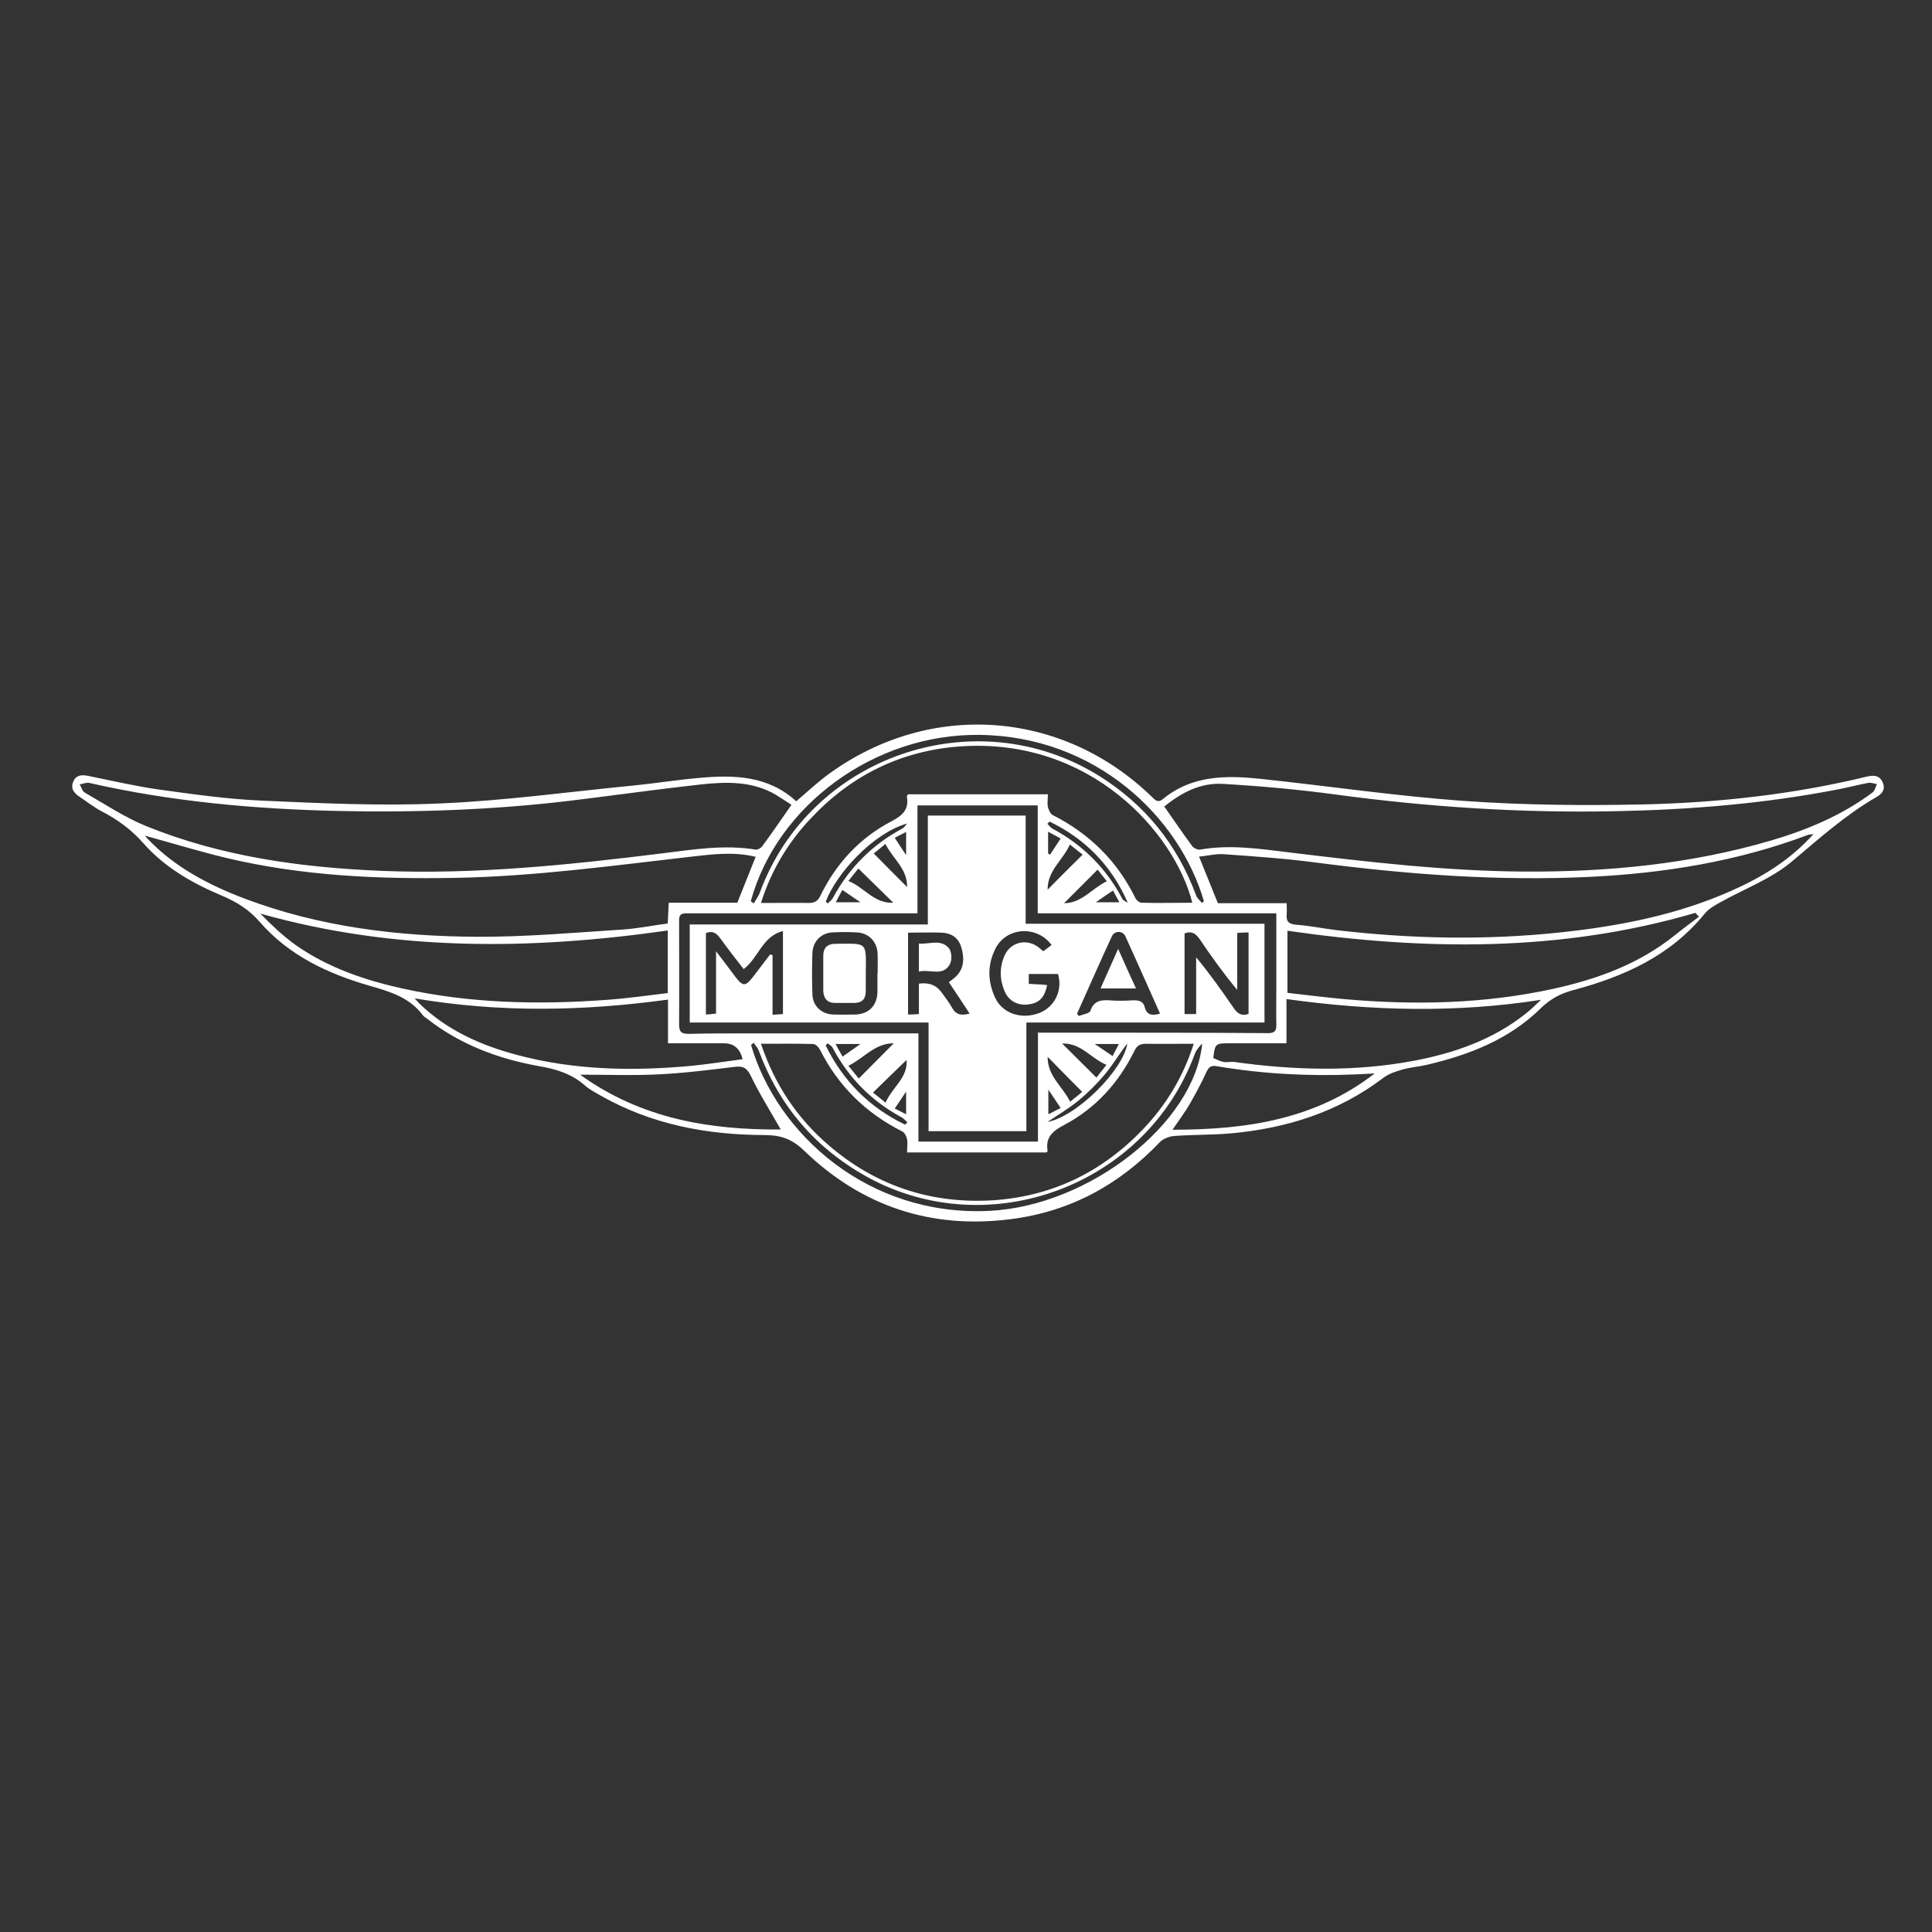 <svg width="80" height="80" viewBox="0 0 80 80" fill="none" xmlns="http://www.w3.org/2000/svg">
<rect x="0" y="0" width="80" height="80" fill="#333333" stroke="none"/>
<g clip-path="url(#clip0_13_6807)">
<path d="M32.97 33.18C33.45 32.77 33.88 32.36 34.36 32.02C38.53 29.01 43.98 29.4 47.68 32.98C47.82 33.11 47.93 33.27 48.15 33.09C49.35 32.1 50.76 32.1 52.19 32.25C55.03 32.55 57.85 32.97 60.7 33.17C63.13 33.34 65.58 33.36 68.01 33.31C71.13 33.24 74.24 32.9 77.29 32.16C77.55 32.1 77.81 32.08 77.95 32.38C78.09 32.68 77.94 32.87 77.69 33.01C76.41 33.75 75.32 34.73 74.19 35.68C73.33 36.4 72.22 36.81 71.22 37.37C70.99 37.5 70.75 37.63 70.59 37.83C69.17 39.58 67.24 40.44 65.14 41C64.61 41.14 64.19 41.37 63.8 41.75C62.49 43.04 60.84 43.68 59.09 44.09C58.76 44.17 58.42 44.19 58.1 44.28C57.81 44.36 57.5 44.46 57.27 44.64C55.41 46.05 53.27 46.72 50.98 46.93C50.19 47 49.39 46.98 48.6 47.04C48.4 47.06 48.15 47.16 48.02 47.3C46.33 49.07 44.3 50.17 41.87 50.48C38.56 50.91 35.68 49.95 33.29 47.64C32.77 47.14 32.3 47 31.63 47C29.26 46.99 26.97 46.56 24.88 45.37C24.65 45.24 24.4 45.11 24.2 44.93C23.66 44.46 23.03 44.27 22.34 44.15C20.64 43.85 19.04 43.25 17.67 42.17C17.62 42.13 17.55 42.1 17.51 42.04C16.96 41.3 16.15 41.06 15.31 40.82C13.58 40.32 11.97 39.57 10.76 38.18C10.31 37.66 9.79 37.34 9.17 37.08C7.96 36.57 6.81 35.91 5.94 34.92C5.44 34.35 4.86 33.93 4.2 33.59C3.88 33.42 3.59 33.19 3.29 32.99C3.05 32.83 2.91 32.64 3.04 32.35C3.17 32.07 3.41 32.08 3.66 32.13C4.65 32.33 5.63 32.56 6.63 32.7C8.02 32.89 9.41 33.09 10.8 33.15C13.26 33.26 15.74 33.38 18.2 33.27C20.87 33.16 23.53 32.79 26.2 32.53C27.12 32.44 28.04 32.29 28.97 32.21C30.4 32.08 31.81 32.12 32.96 33.17L32.97 33.18ZM48.2 33.38C48.61 33.97 48.98 34.51 49.37 35.04C49.43 35.12 49.6 35.2 49.7 35.18C50.94 34.96 52.18 35.15 53.41 35.3C56.64 35.69 59.86 36.07 63.12 36.09C66.59 36.11 70.01 35.78 73.35 34.8C74.84 34.36 76.27 33.76 77.53 32.82C77.63 32.75 77.66 32.59 77.72 32.47C77.6 32.45 77.47 32.39 77.35 32.42C76.93 32.5 76.51 32.61 76.09 32.69C73.05 33.28 69.98 33.53 66.89 33.59C63.01 33.67 59.16 33.42 55.31 32.9C53.76 32.69 52.2 32.55 50.65 32.46C49.73 32.4 48.93 32.81 48.22 33.39L48.2 33.38ZM32.78 33.33C32.56 33.19 32.34 33.04 32.11 32.9C31.14 32.34 30.09 32.37 29.04 32.48C27.22 32.68 25.4 32.94 23.58 33.16C20.39 33.54 17.18 33.65 13.97 33.58C10.51 33.5 7.08 33.19 3.7 32.42C3.58 32.39 3.43 32.46 3.3 32.48C3.37 32.6 3.41 32.76 3.51 32.82C4.35 33.3 5.17 33.85 6.06 34.21C9.17 35.47 12.45 35.92 15.78 36.06C19.7 36.22 23.59 35.81 27.47 35.33C28.74 35.17 30.01 34.97 31.29 35.18C31.38 35.19 31.52 35.11 31.57 35.03C31.97 34.49 32.35 33.93 32.77 33.33H32.78ZM75.08 34.54C74.94 34.56 74.9 34.56 74.87 34.57C71.95 35.67 68.91 36.16 65.82 36.31C62.04 36.49 58.28 36.21 54.52 35.72C53.24 35.55 51.95 35.46 50.66 35.37C50.33 35.35 49.99 35.44 49.65 35.47C49.93 36.16 50.17 36.76 50.43 37.4H53.28C53.28 37.57 53.29 37.7 53.28 37.83C53.25 38.12 53.33 38.26 53.66 38.29C54.21 38.33 54.75 38.44 55.3 38.51C58.43 38.88 61.56 38.94 64.7 38.6C67.09 38.34 69.44 37.88 71.66 36.9C72.93 36.34 74.1 35.64 75.09 34.54H75.08ZM5.99 34.59C5.99 34.59 6.06 34.68 6.1 34.72C7.23 35.91 8.65 36.65 10.16 37.22C13.24 38.38 16.46 38.77 19.73 38.79C21.75 38.8 23.77 38.62 25.78 38.49C26.41 38.45 27.02 38.32 27.65 38.24C27.66 37.93 27.68 37.67 27.69 37.38H30.53C30.79 36.73 31.04 36.11 31.29 35.48C30.4 35.26 29.52 35.37 28.65 35.47C25.4 35.84 22.15 36.29 18.87 36.35C15.67 36.41 12.48 36.27 9.35 35.52C8.23 35.25 7.12 34.91 5.99 34.6V34.59ZM37.56 47.71C37.56 47.52 37.59 47.34 37.56 47.18C37.54 47.06 37.46 46.9 37.36 46.85C35.85 46.09 34.71 44.97 33.95 43.46C33.9 43.36 33.77 43.23 33.67 43.23C32.97 43.21 32.28 43.22 31.51 43.22C32.08 44.91 33 46.29 34.3 47.41C36.21 49.06 38.45 49.83 40.97 49.71C43.47 49.58 45.58 48.58 47.31 46.78C48.28 45.77 48.99 44.6 49.43 43.22C48.72 43.22 48.09 43.23 47.46 43.22C47.21 43.22 47.08 43.29 46.97 43.52C46.32 44.84 45.37 45.89 44.07 46.58C43.59 46.83 43.28 47.09 43.38 47.66C43.38 47.68 43.35 47.7 43.33 47.72H37.56V47.71ZM43.39 32.89C43.39 33.09 43.36 33.26 43.39 33.41C43.42 33.53 43.49 33.7 43.59 33.75C45.11 34.52 46.26 35.65 47.01 37.18C47.05 37.27 47.18 37.38 47.27 37.38C47.97 37.4 48.67 37.38 49.37 37.38C48.64 34.49 45.15 30.51 39.72 30.91C37.31 31.09 35.26 32.1 33.6 33.86C32.65 34.86 31.94 36.02 31.51 37.39C32.22 37.39 32.85 37.38 33.48 37.39C33.73 37.39 33.86 37.32 33.97 37.09C34.62 35.76 35.59 34.7 36.91 34.01C37.37 33.77 37.65 33.52 37.55 32.98C37.55 32.96 37.57 32.93 37.6 32.89H43.38H43.39ZM42.96 42.76C43.53 42.76 44.04 42.76 44.55 42.76C47.21 42.76 49.86 42.76 52.52 42.78C52.8 42.78 52.86 42.66 52.85 42.42C52.84 41.92 52.85 41.42 52.85 40.92C52.85 39.9 52.85 38.88 52.85 37.82H42.97V33.35H37.99V37.82C36.52 37.82 35.1 37.82 33.67 37.82C31.92 37.82 30.16 37.82 28.41 37.82C28.21 37.82 28.12 37.88 28.12 38.1C28.12 39.54 28.13 40.98 28.12 42.43C28.12 42.75 28.24 42.81 28.52 42.81C29.3 42.79 30.08 42.79 30.87 42.79C32.74 42.79 34.62 42.79 36.49 42.79C36.99 42.79 37.5 42.79 38.03 42.79V47.27H42.98V42.79L42.96 42.76ZM53.3 41.11C54.1 41.2 54.87 41.3 55.65 41.37C58.57 41.63 61.47 41.57 64.34 40.94C66.16 40.54 67.88 39.91 69.36 38.72C69.68 38.46 70.02 38.21 70.35 37.96C70.3 37.91 70.25 37.85 70.2 37.8C64.64 39.43 59 39.36 53.31 38.54V41.13L53.3 41.11ZM27.65 38.53C21.96 39.34 16.35 39.4 10.78 37.83C11.24 38.3 11.71 38.75 12.24 39.13C13.58 40.07 15.11 40.59 16.7 40.94C19.49 41.55 22.31 41.61 25.15 41.4C25.98 41.34 26.81 41.22 27.65 41.12V38.54V38.53ZM53.27 41.38V43.2C52.45 43.2 51.68 43.2 50.91 43.2C50.33 43.2 50.31 43.21 50.24 43.81C50.38 43.87 50.51 43.94 50.65 43.97C50.79 44 50.94 43.96 51.08 43.97C53.58 44.32 56.08 44.39 58.57 43.92C60.24 43.6 61.82 43.05 63.18 41.97C63.4 41.8 63.6 41.59 63.81 41.4C60.29 41.95 56.81 41.86 53.28 41.37L53.27 41.38ZM27.67 41.39C24.16 41.87 20.71 41.94 17.17 41.34C17.29 41.47 17.33 41.52 17.37 41.56C18.51 42.66 19.9 43.28 21.4 43.68C23.79 44.32 26.22 44.36 28.67 44.13C29.36 44.06 30.05 43.95 30.75 43.86C30.643 43.42 30.387 43.2 29.98 43.2C29.83 43.2 29.68 43.2 29.53 43.2H27.66V41.39H27.67ZM56.91 44.45C56.64 44.46 56.37 44.48 56.11 44.49C54.19 44.57 52.28 44.47 50.39 44.15C50.16 44.11 50.06 44.17 49.96 44.38C49.76 44.82 49.53 45.25 49.29 45.67C49.08 46.04 48.82 46.38 48.55 46.78C51.6 46.78 54.45 46.36 56.91 44.46V44.45ZM24.02 44.5C26.56 46.33 29.39 46.79 32.33 46.77C31.89 46 31.45 45.3 31.09 44.55C30.92 44.2 30.75 44.13 30.39 44.18C29.33 44.31 28.28 44.44 27.21 44.49C26.18 44.54 25.14 44.5 24.02 44.5V44.5ZM31.09 37.32C31.09 37.32 31.17 37.38 31.21 37.41C31.3 37.25 31.41 37.11 31.47 36.94C33.56 31.3 40.38 28.95 45.5 32.12C47.41 33.31 48.75 34.97 49.53 37.08C49.57 37.2 49.69 37.29 49.77 37.39C49.8 37.36 49.83 37.34 49.85 37.31C48.82 33.8 45.35 30.48 40.55 30.43C36.22 30.38 32.18 33.34 31.09 37.31V37.32ZM31.21 43.18C31.21 43.18 31.13 43.24 31.1 43.27C32.17 46.95 35.95 50.38 40.96 50.14C45.09 49.94 49.46 46.52 49.78 43.21C49.65 43.34 49.53 43.49 49.47 43.65C47.46 49.09 40.96 51.52 35.9 48.73C33.76 47.54 32.27 45.8 31.42 43.51C31.38 43.39 31.28 43.29 31.21 43.18V43.18ZM37.01 43.2C36.21 43.2 35.78 43.82 35.13 44.13C35.3 44.34 35.44 44.51 35.56 44.66C36.04 44.17 36.5 43.72 37 43.21L37.01 43.2ZM43.46 34.02C43.46 34.02 43.4 34.08 43.37 34.11C43.43 34.17 43.49 34.26 43.56 34.3C44.83 34.98 45.81 35.95 46.48 37.23C46.52 37.3 46.63 37.33 46.7 37.38C46.02 35.83 44.93 34.73 43.46 34.02V34.02ZM36.67 45.66C36.94 45.02 37.6 44.63 37.54 43.89C37.07 44.34 36.62 44.78 36.15 45.24C36.29 45.35 36.45 45.48 36.67 45.66ZM43.38 36.84C43.88 36.33 44.34 35.87 44.83 35.39C44.68 35.27 44.51 35.14 44.3 34.97C44.01 35.63 43.37 36.04 43.38 36.84ZM37.48 46.57C37.48 46.57 37.54 46.51 37.57 46.47C37.49 46.4 37.43 46.32 37.34 46.27C36.1 45.6 35.14 44.64 34.48 43.39C34.44 43.31 34.34 43.26 34.27 43.2C34.24 43.23 34.22 43.26 34.19 43.29C34.91 44.76 36 45.86 37.48 46.57V46.57ZM45.45 36.01C44.97 36.49 44.52 36.94 44.06 37.4C44.79 37.4 45.21 36.79 45.83 36.49C45.66 36.28 45.54 36.12 45.45 36.01ZM34.2 37.34C34.2 37.34 34.26 37.39 34.28 37.41C34.35 37.33 34.44 37.27 34.49 37.18C35.16 35.94 36.11 34.98 37.36 34.31C37.44 34.27 37.5 34.17 37.56 34.1C36.16 34.5 34.64 36.15 34.19 37.34H34.2ZM43.37 46.46C44.61 46.22 46.52 44.29 46.68 43.21C46.36 43.61 46.1 44.07 45.77 44.46C45.44 44.86 45.06 45.24 44.66 45.57C44.26 45.9 43.8 46.17 43.37 46.46V46.46ZM45.83 44.1C45.17 43.83 44.77 43.18 43.98 43.21C44.48 43.7 44.93 44.16 45.4 44.62C45.51 44.48 45.64 44.32 45.82 44.09L45.83 44.1ZM36.66 34.95C36.45 35.12 36.28 35.26 36.18 35.34C36.65 35.82 37.1 36.27 37.56 36.73C37.58 35.98 36.97 35.56 36.66 34.94V34.95ZM43.38 43.77C43.38 44.58 44.01 44.99 44.31 45.62C44.52 45.45 44.69 45.32 44.81 45.21C44.33 44.73 43.88 44.27 43.38 43.76V43.77ZM35.54 35.97C35.43 36.1 35.3 36.26 35.13 36.48C35.79 36.74 36.19 37.42 36.99 37.38C36.49 36.89 36.03 36.44 35.55 35.97H35.54ZM43.41 35.35C43.41 35.35 43.46 35.37 43.48 35.39C43.62 35.18 43.76 34.96 43.92 34.72C43.74 34.62 43.59 34.54 43.4 34.44V35.36L43.41 35.35ZM34.89 43.75C35.15 43.57 35.36 43.42 35.63 43.23H34.6C34.7 43.42 34.78 43.56 34.89 43.75V43.75ZM43.92 45.88C43.75 45.63 43.61 45.42 43.41 45.12V46.14C43.59 46.05 43.72 45.98 43.92 45.88V45.88ZM46.07 43.73C46.17 43.53 46.24 43.4 46.33 43.23H45.33C45.62 43.42 45.82 43.56 46.07 43.73ZM35.63 37.36C35.34 37.16 35.12 37.02 34.88 36.85C34.78 37.03 34.7 37.18 34.61 37.36H35.63ZM37.05 34.69C37.19 34.91 37.32 35.11 37.52 35.41V34.45C37.35 34.54 37.22 34.6 37.05 34.69ZM46.08 36.88C45.85 37.03 45.65 37.17 45.38 37.36H46.35C46.25 37.18 46.18 37.05 46.09 36.88H46.08ZM37.05 45.9C37.23 45.99 37.36 46.06 37.52 46.14V45.2C37.34 45.48 37.21 45.66 37.05 45.9V45.9Z" fill="white"/>
<path d="M38.45 42.34H28.56V38.28H38.42V33.77H42.47V38.25H52.36V42.34H42.5V46.84H38.45V42.35V42.34ZM30.78 40.11C30.46 39.7 30.14 39.29 29.83 38.86C29.67 38.64 29.5 38.52 29.23 38.64V42.01C29.38 42 29.49 41.99 29.65 41.97V39.39C29.96 39.79 30.19 40.1 30.42 40.41C30.77 40.87 30.86 40.87 31.22 40.4C31.44 40.11 31.67 39.81 31.89 39.52C31.92 39.53 31.95 39.54 31.99 39.55V42.02C32.17 42.01 32.3 42 32.42 41.99V38.55C31.55 38.78 31.41 39.67 30.79 40.13L30.78 40.11ZM51.7 41.97V38.61C51.55 38.61 51.42 38.62 51.23 38.63V40.99C50.65 40.29 50.15 39.59 49.67 38.88C49.51 38.65 49.34 38.54 49.05 38.65V41.99H49.53V39.64C50.1 40.33 50.59 41.02 51.07 41.72C51.23 41.96 51.4 42.09 51.71 41.98L51.7 41.97ZM37.6 38.61V42.01C37.76 42.01 37.89 42 38.05 41.99V40.73C38.47 40.67 38.79 40.8 39.01 41.12C39.15 41.32 39.3 41.51 39.42 41.72C39.58 42.03 39.82 42.06 40.15 41.97C39.86 41.52 39.57 41.09 39.29 40.67C39.42 40.57 39.52 40.5 39.6 40.42C39.94 40.07 39.93 39.63 39.8 39.21C39.69 38.84 39.4 38.64 39.01 38.62C38.55 38.6 38.1 38.62 37.59 38.62L37.6 38.61ZM36.34 40.34C36.34 40.06 36.35 39.77 36.34 39.49C36.32 39 35.98 38.64 35.5 38.61C35.15 38.59 34.8 38.59 34.45 38.61C33.99 38.64 33.65 39 33.64 39.47C33.62 40.04 33.62 40.6 33.64 41.17C33.65 41.65 34.01 41.99 34.5 42.01C34.81 42.02 35.12 42.01 35.43 42.01C35.96 41.99 36.31 41.65 36.33 41.11C36.34 40.85 36.33 40.6 36.33 40.34H36.34ZM48.03 41.96C47.54 40.87 47.08 39.82 46.6 38.77C46.49 38.53 46.15 38.53 46.04 38.77C45.55 39.83 45.08 40.9 44.6 41.97C44.62 42 44.64 42.04 44.67 42.07C44.84 42 45.11 41.97 45.15 41.86C45.29 41.45 45.56 41.4 45.93 41.42C46.27 41.45 46.6 41.44 46.94 41.42C47.17 41.42 47.34 41.46 47.4 41.7C47.48 42.03 47.7 42.07 48.04 41.97L48.03 41.96ZM43.55 39.14C42.95 38.31 41.69 38.38 41.23 39.26C40.88 39.93 40.89 40.64 41.21 41.32C41.52 41.98 42.32 42.23 43.05 41.94C43.68 41.69 44.01 40.99 43.81 40.33H42.6V40.74C42.74 40.74 42.86 40.76 42.98 40.76C43.11 40.76 43.23 40.78 43.36 40.79C43.25 41.32 43.03 41.53 42.59 41.59C42.15 41.65 41.77 41.45 41.6 41.05C41.39 40.56 41.38 40.05 41.6 39.56C41.86 38.99 42.54 38.85 43.02 39.24C43.08 39.29 43.14 39.33 43.2 39.39C43.32 39.3 43.41 39.23 43.53 39.14H43.55Z" fill="white"/>
<path d="M38.05 40.24V39.07C38.48 39.11 38.95 38.87 39.29 39.26C39.41 39.4 39.43 39.76 39.33 39.93C39.04 40.45 38.51 40.12 38.05 40.23V40.24Z" fill="white"/>
<path d="M35.85 40.35C35.85 40.58 35.85 40.81 35.85 41.04C35.85 41.38 35.68 41.53 35.36 41.53C35.1 41.53 34.85 41.53 34.59 41.53C34.25 41.53 34.1 41.34 34.09 41.02C34.09 40.54 34.09 40.05 34.09 39.57C34.09 39.25 34.26 39.08 34.6 39.08C35.9 39.08 35.87 38.95 35.85 40.27C35.85 40.3 35.85 40.32 35.85 40.35Z" fill="white"/>
<path d="M47.04 40.93H45.57C45.81 40.39 46.04 39.88 46.3 39.29C46.56 39.88 46.79 40.39 47.04 40.93Z" fill="white"/>
</g>
<defs>
<clipPath id="clip0_13_6807">
<rect width="75" height="20.59" fill="white" transform="translate(3 30)"/>
</clipPath>
</defs>
</svg>
